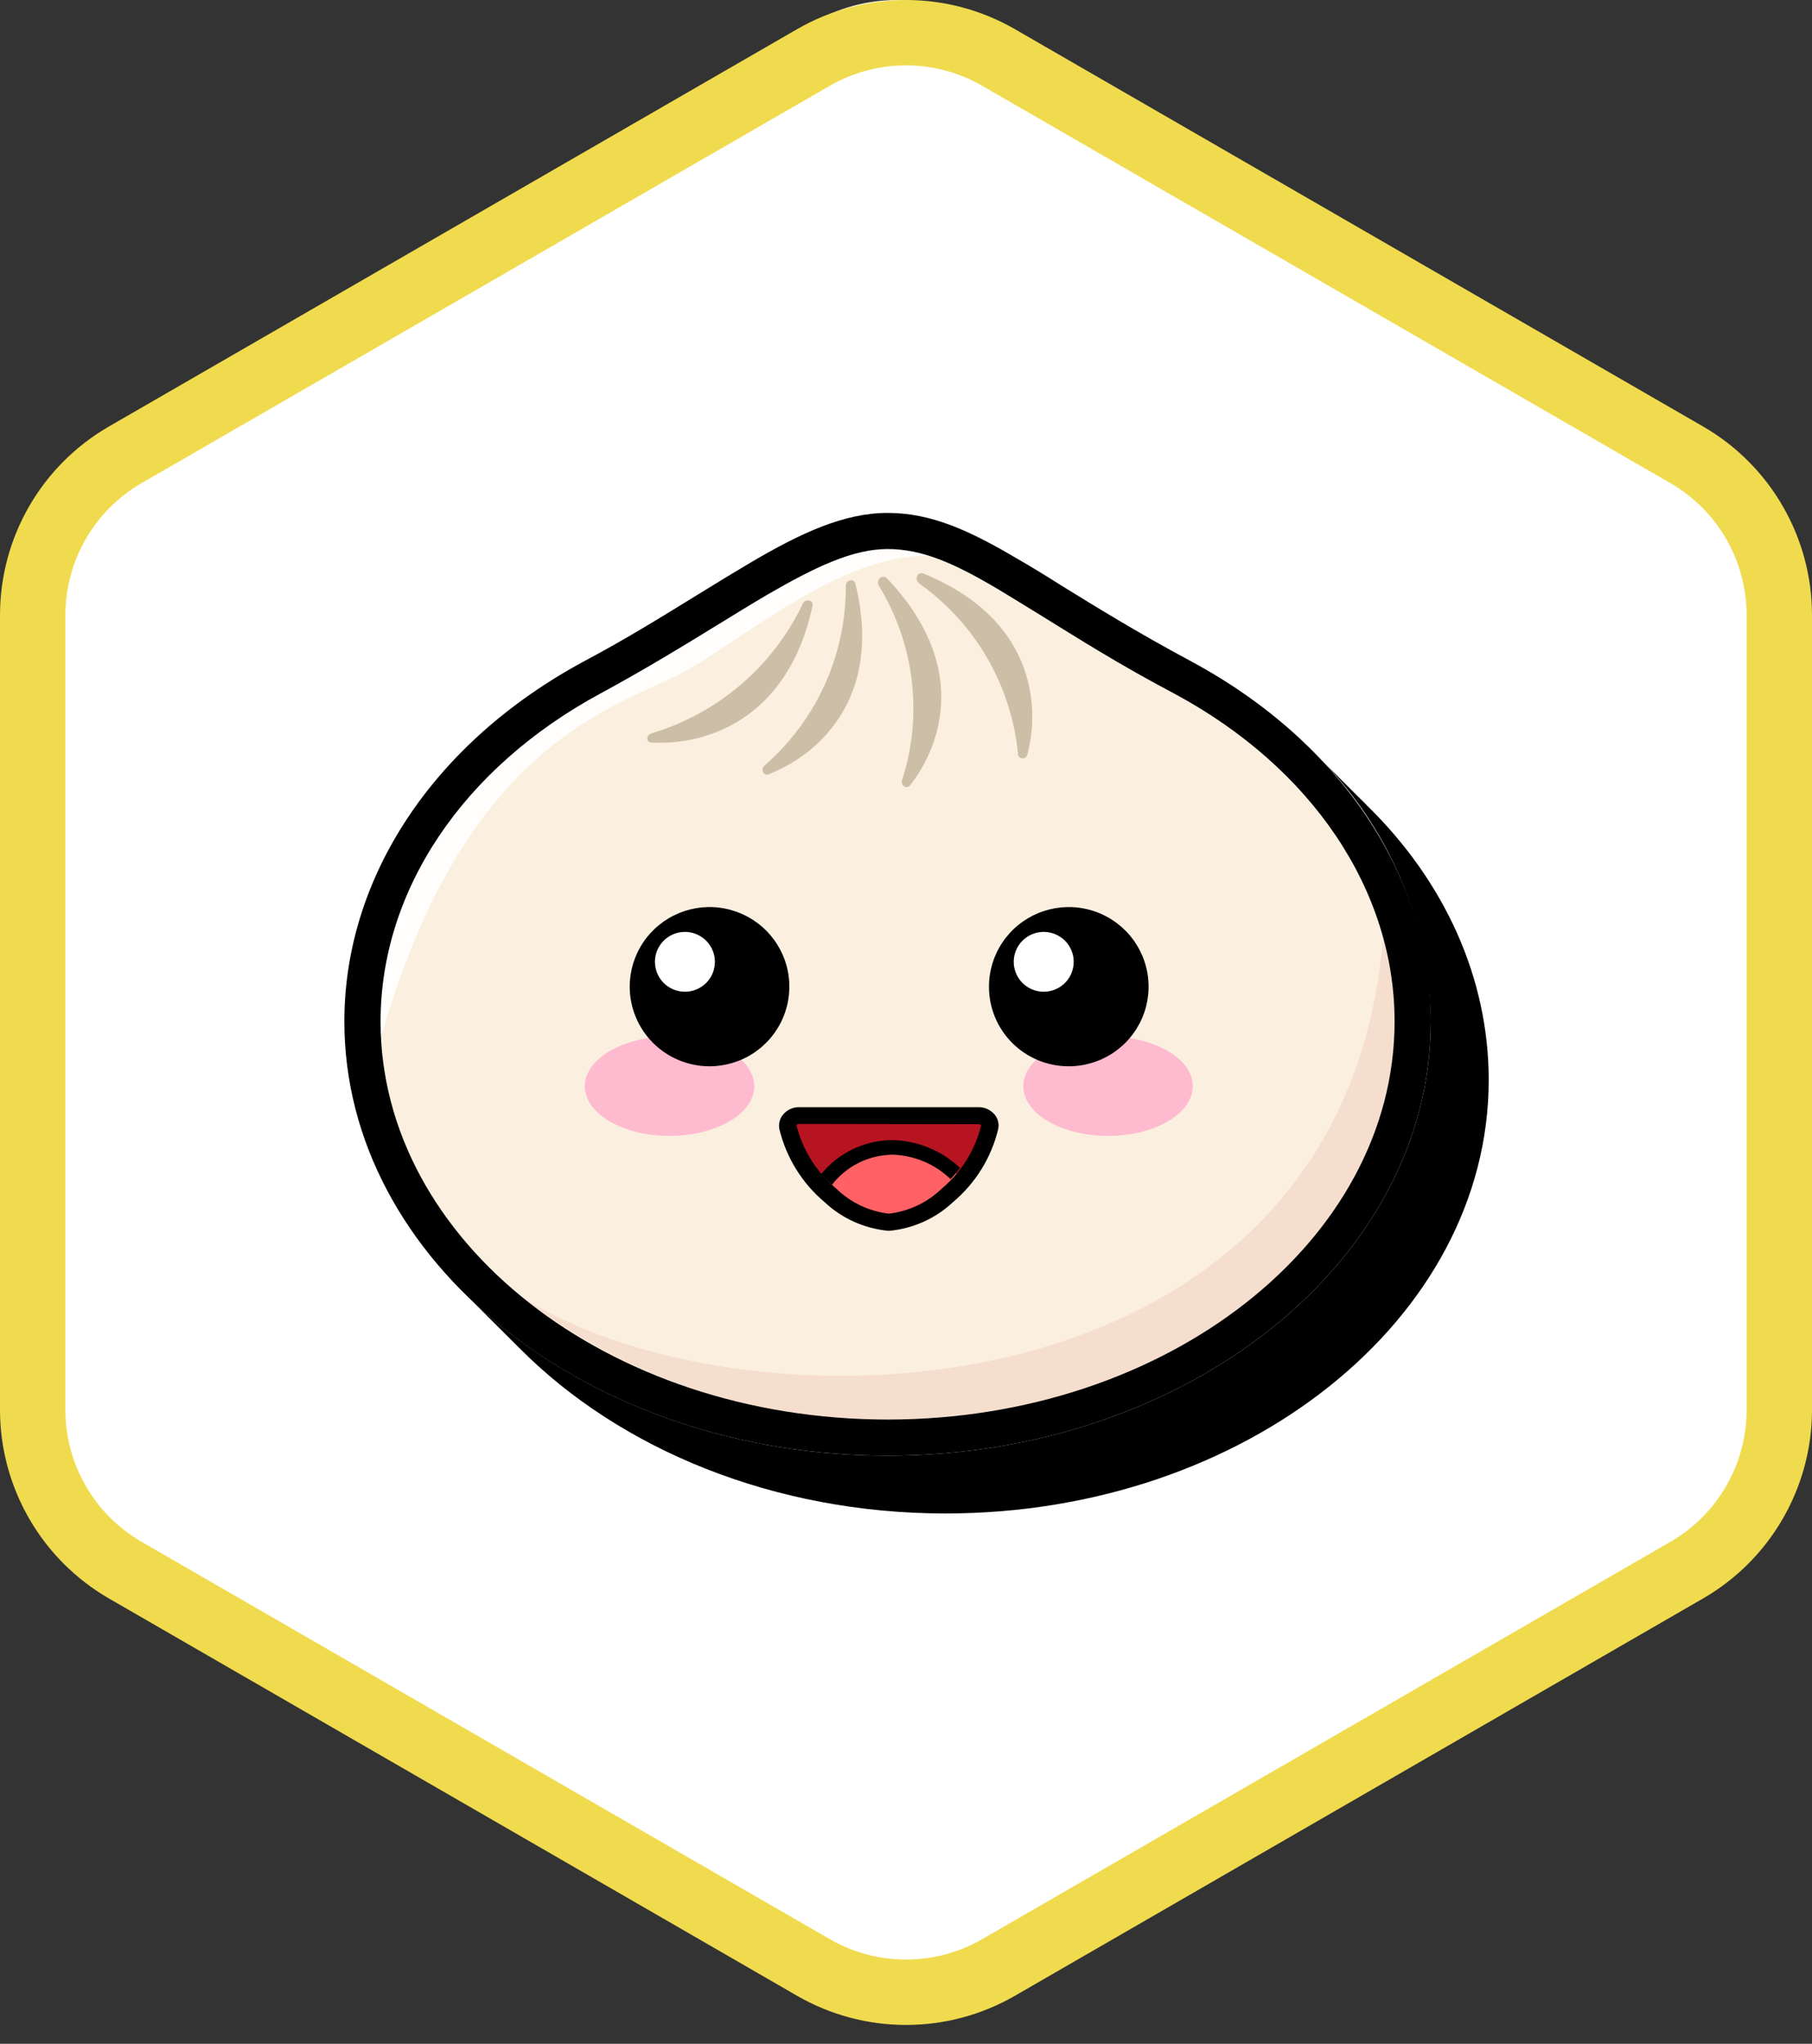 <svg width="86" height="97" viewBox="0 0 86 97" fill="none" xmlns="http://www.w3.org/2000/svg">
<rect x="0" y="0" width="86" height="97" fill="#333333" stroke="none"/>
<path d="M38.569 1.083C39.785 0.374 41.165 0 42.569 0C43.974 0 45.353 0.374 46.569 1.083L80.138 20.666C81.355 21.375 82.365 22.396 83.067 23.625C83.769 24.854 84.138 26.247 84.138 27.666V66.833C84.138 68.251 83.769 69.645 83.067 70.874C82.365 72.103 81.355 73.124 80.138 73.833L46.569 93.416C45.353 94.126 43.974 94.499 42.569 94.499C41.165 94.499 39.785 94.126 38.569 93.416L5 73.833C3.784 73.124 2.774 72.103 2.072 70.874C1.37 69.645 1 68.251 1 66.833V27.666C1 26.247 1.37 24.854 2.072 23.625C2.774 22.396 3.784 21.375 5 20.666L38.569 1.083Z" fill="white"/>
<path fill-rule="evenodd" clip-rule="evenodd" d="M79.276 22.927L46.62 4.073C44.38 2.78 41.62 2.78 39.38 4.073L6.724 22.927C4.483 24.221 3.103 26.611 3.103 29.198V66.906C3.103 69.493 4.483 71.883 6.724 73.177L39.38 92.03C41.62 93.324 44.38 93.324 46.62 92.03L79.276 73.177C81.517 71.883 82.897 69.493 82.897 66.906V29.198C82.897 26.611 81.517 24.221 79.276 22.927ZM48.172 1.386C44.972 -0.462 41.028 -0.462 37.828 1.386L5.172 20.24C1.972 22.087 0 25.502 0 29.198V66.906C0 70.601 1.972 74.016 5.172 75.864L37.828 94.718C41.028 96.566 44.972 96.566 48.172 94.718L80.828 75.864C84.028 74.016 86 70.601 86 66.906V29.198C86 25.502 84.028 22.087 80.828 20.24L48.172 1.386Z" fill="#F0DB4F"/>
<g clip-path="url(#clip0_2023_25)">
<path d="M64.874 38.222C64.764 38.105 64.647 37.989 64.531 37.879C64.414 37.769 64.304 37.646 64.187 37.536C64.07 37.426 63.96 37.303 63.843 37.193C63.726 37.083 63.616 36.96 63.499 36.85C63.383 36.741 63.273 36.617 63.156 36.507C63.039 36.398 62.929 36.274 62.812 36.165C62.695 36.055 62.585 35.931 62.468 35.822C65.878 39.164 67.832 43.712 67.906 48.48C67.906 59.842 56.343 69.086 42.125 69.086C34.164 69.086 27.041 66.185 22.304 61.639L22.648 61.982L22.992 62.325L23.336 62.667L23.679 63.01L24.023 63.353L24.367 63.696L24.711 64.039C29.441 68.777 36.721 71.829 44.875 71.829C59.093 71.829 70.656 62.585 70.656 51.257C70.656 46.416 68.566 41.829 64.874 38.222Z" fill="black"/>
<path d="M66.188 48.48C66.188 58.91 55.414 67.365 42.125 67.365C28.836 67.365 18.062 58.91 18.062 48.48C18.062 42.014 22.188 36.302 28.526 32.914C34.865 29.527 38.811 26.057 42.125 26.057C45.439 26.057 48.271 28.889 55.724 32.914C62.062 36.302 66.188 42.014 66.188 48.48Z" fill="#FBF0DF"/>
<path d="M66.188 48.48C66.184 47.14 65.999 45.807 65.638 44.517C63.761 67.351 35.834 68.448 24.855 61.618C29.791 65.434 35.881 67.46 42.125 67.365C55.394 67.365 66.188 58.896 66.188 48.48Z" fill="#F6DECE"/>
<path d="M32.864 31.659C35.938 29.822 40.021 26.373 44.036 26.366C43.419 26.167 42.774 26.062 42.125 26.057C40.461 26.057 38.688 26.914 36.453 28.203C35.676 28.656 34.872 29.157 34.019 29.678C32.417 30.665 30.582 31.783 28.519 32.901C21.974 36.432 18.062 42.254 18.062 48.48C18.062 48.754 18.062 49.029 18.062 49.296C22.229 34.615 29.798 33.497 32.864 31.659Z" fill="#FFFEFC"/>
<path fill-rule="evenodd" clip-rule="evenodd" d="M40.145 27.792C40.155 29.411 39.814 31.013 39.146 32.489C38.478 33.965 37.498 35.279 36.274 36.343C36.082 36.514 36.233 36.843 36.481 36.747C38.797 35.849 41.926 33.161 40.606 27.737C40.551 27.429 40.145 27.511 40.145 27.792ZM41.706 27.792C42.547 29.161 43.081 30.695 43.272 32.289C43.463 33.884 43.306 35.5 42.812 37.029C42.73 37.269 43.026 37.474 43.191 37.275C44.696 35.355 46.009 31.543 42.077 27.429C41.877 27.25 41.568 27.525 41.706 27.765V27.792ZM43.603 27.675C44.92 28.606 46.023 29.807 46.835 31.198C47.647 32.589 48.151 34.138 48.312 35.739C48.306 35.797 48.321 35.855 48.356 35.902C48.391 35.949 48.442 35.98 48.5 35.99C48.557 35.999 48.616 35.986 48.665 35.954C48.713 35.922 48.747 35.872 48.759 35.815C49.392 33.422 49.034 29.342 43.83 27.223C43.555 27.113 43.376 27.483 43.603 27.648V27.675ZM30.912 34.807C32.479 34.34 33.93 33.549 35.17 32.486C36.41 31.422 37.412 30.11 38.11 28.635C38.234 28.389 38.626 28.485 38.564 28.759C37.374 34.245 33.394 35.39 30.919 35.239C30.657 35.246 30.664 34.882 30.912 34.807Z" fill="#CCBEA7"/>
<path d="M42.125 69.086C27.907 69.086 16.344 59.842 16.344 48.48C16.344 41.623 20.593 35.225 27.708 31.392C29.771 30.295 31.538 29.191 33.112 28.224C33.978 27.689 34.796 27.189 35.587 26.722C38 25.296 40.062 24.343 42.125 24.343C44.188 24.343 45.989 25.166 48.244 26.496C48.931 26.887 49.619 27.312 50.354 27.778C52.066 28.834 53.998 30.027 56.542 31.392C63.657 35.225 67.906 41.616 67.906 48.48C67.906 59.842 56.343 69.086 42.125 69.086ZM42.125 26.057C40.461 26.057 38.688 26.914 36.453 28.203C35.676 28.656 34.872 29.157 34.019 29.678C32.417 30.665 30.582 31.783 28.519 32.901C21.974 36.432 18.062 42.254 18.062 48.48C18.062 58.896 28.856 67.371 42.125 67.371C55.394 67.371 66.188 58.896 66.188 48.48C66.188 42.254 62.276 36.432 55.724 32.914C53.125 31.543 51.097 30.254 49.454 29.239C48.704 28.779 48.017 28.354 47.391 27.977C45.308 26.743 43.789 26.057 42.125 26.057Z" fill="black"/>
<path d="M46.972 53.486C46.663 54.747 45.96 55.878 44.964 56.715C44.217 57.438 43.249 57.892 42.214 58.005C41.148 57.91 40.147 57.455 39.375 56.715C38.389 55.874 37.696 54.744 37.395 53.486C37.385 53.411 37.392 53.335 37.416 53.264C37.44 53.192 37.48 53.127 37.533 53.074C37.587 53.02 37.651 52.979 37.723 52.954C37.794 52.929 37.87 52.921 37.945 52.93H46.429C46.503 52.922 46.578 52.931 46.649 52.957C46.719 52.982 46.783 53.023 46.836 53.077C46.888 53.13 46.927 53.195 46.951 53.266C46.974 53.336 46.982 53.412 46.972 53.486Z" fill="#B71422"/>
<path d="M39.375 56.77C40.145 57.51 41.143 57.969 42.208 58.073C43.269 57.968 44.265 57.509 45.033 56.77C45.279 56.542 45.509 56.297 45.721 56.037C45.297 55.557 44.78 55.17 44.2 54.897C43.621 54.625 42.992 54.474 42.352 54.453C41.667 54.469 40.996 54.651 40.397 54.983C39.798 55.315 39.29 55.787 38.914 56.359C39.072 56.503 39.21 56.64 39.375 56.77Z" fill="#FF6164"/>
<path d="M39.485 56.229C39.826 55.789 40.262 55.432 40.761 55.185C41.26 54.938 41.809 54.807 42.366 54.802C43.395 54.833 44.376 55.246 45.116 55.961C45.274 55.79 45.425 55.611 45.569 55.433C44.695 54.602 43.539 54.13 42.331 54.11C41.686 54.115 41.05 54.263 40.468 54.543C39.887 54.823 39.375 55.227 38.969 55.728C39.132 55.904 39.304 56.071 39.485 56.229Z" fill="black"/>
<path d="M42.187 58.416C41.041 58.316 39.963 57.833 39.127 57.045C38.063 56.147 37.314 54.934 36.989 53.582C36.966 53.461 36.97 53.337 37.001 53.219C37.032 53.1 37.089 52.99 37.168 52.896C37.262 52.782 37.381 52.692 37.516 52.631C37.651 52.571 37.797 52.542 37.945 52.546H46.429C46.576 52.543 46.722 52.573 46.857 52.633C46.991 52.694 47.11 52.784 47.206 52.896C47.284 52.99 47.34 53.101 47.37 53.219C47.4 53.338 47.402 53.462 47.377 53.582C47.053 54.934 46.304 56.147 45.239 57.045C44.406 57.831 43.33 58.314 42.187 58.416ZM37.945 53.342C37.835 53.342 37.807 53.39 37.801 53.403C38.091 54.576 38.749 55.625 39.678 56.4C40.357 57.067 41.24 57.49 42.187 57.6C43.132 57.491 44.014 57.074 44.696 56.414C45.622 55.638 46.277 54.588 46.566 53.417C46.551 53.395 46.531 53.378 46.506 53.367C46.482 53.356 46.455 53.352 46.429 53.355L37.945 53.342Z" fill="black"/>
<path d="M52.589 53.911C54.81 53.911 56.611 52.855 56.611 51.552C56.611 50.249 54.81 49.193 52.589 49.193C50.368 49.193 48.567 50.249 48.567 51.552C48.567 52.855 50.368 53.911 52.589 53.911Z" fill="#FEBBD0"/>
<path d="M31.778 53.911C33.999 53.911 35.8 52.855 35.8 51.552C35.8 50.249 33.999 49.193 31.778 49.193C29.557 49.193 27.756 50.249 27.756 51.552C27.756 52.855 29.557 53.911 31.778 53.911Z" fill="#FEBBD0"/>
<path fill-rule="evenodd" clip-rule="evenodd" d="M33.669 50.606C34.418 50.607 35.151 50.387 35.775 49.972C36.399 49.558 36.886 48.968 37.173 48.278C37.461 47.588 37.537 46.828 37.392 46.094C37.246 45.361 36.886 44.687 36.357 44.158C35.827 43.629 35.152 43.269 34.417 43.122C33.682 42.976 32.92 43.05 32.228 43.336C31.535 43.622 30.943 44.106 30.526 44.728C30.11 45.349 29.887 46.08 29.887 46.827C29.887 47.828 30.286 48.788 30.995 49.497C31.703 50.205 32.665 50.604 33.669 50.606ZM50.698 50.606C51.449 50.611 52.184 50.394 52.81 49.982C53.437 49.571 53.926 48.982 54.218 48.292C54.508 47.602 54.587 46.842 54.444 46.107C54.301 45.373 53.943 44.697 53.414 44.166C52.885 43.635 52.21 43.272 51.475 43.124C50.739 42.976 49.976 43.049 49.282 43.334C48.589 43.619 47.995 44.104 47.578 44.725C47.16 45.347 46.938 46.079 46.938 46.827C46.936 47.825 47.33 48.783 48.035 49.491C48.74 50.2 49.698 50.6 50.698 50.606Z" fill="black"/>
<path fill-rule="evenodd" clip-rule="evenodd" d="M32.5 47.067C32.782 47.069 33.058 46.987 33.292 46.832C33.528 46.676 33.711 46.455 33.82 46.196C33.928 45.937 33.958 45.651 33.904 45.375C33.849 45.099 33.714 44.846 33.516 44.647C33.317 44.448 33.063 44.312 32.787 44.256C32.511 44.201 32.224 44.229 31.964 44.336C31.703 44.443 31.481 44.625 31.324 44.859C31.167 45.092 31.084 45.367 31.084 45.648C31.084 46.023 31.233 46.383 31.498 46.649C31.764 46.915 32.124 47.066 32.5 47.067ZM49.529 47.067C49.811 47.069 50.087 46.987 50.322 46.832C50.557 46.676 50.74 46.455 50.849 46.196C50.958 45.937 50.987 45.651 50.933 45.375C50.879 45.099 50.744 44.846 50.545 44.647C50.346 44.448 50.093 44.312 49.816 44.256C49.54 44.201 49.254 44.229 48.993 44.336C48.733 44.443 48.51 44.625 48.353 44.859C48.197 45.092 48.113 45.367 48.113 45.648C48.113 46.021 48.26 46.379 48.523 46.645C48.785 46.91 49.142 47.062 49.516 47.067H49.529Z" fill="white"/>
</g>
<defs>
<clipPath id="clip0_2023_25">
<rect width="55" height="48" fill="white" transform="translate(16 24)"/>
</clipPath>
</defs>
</svg>
